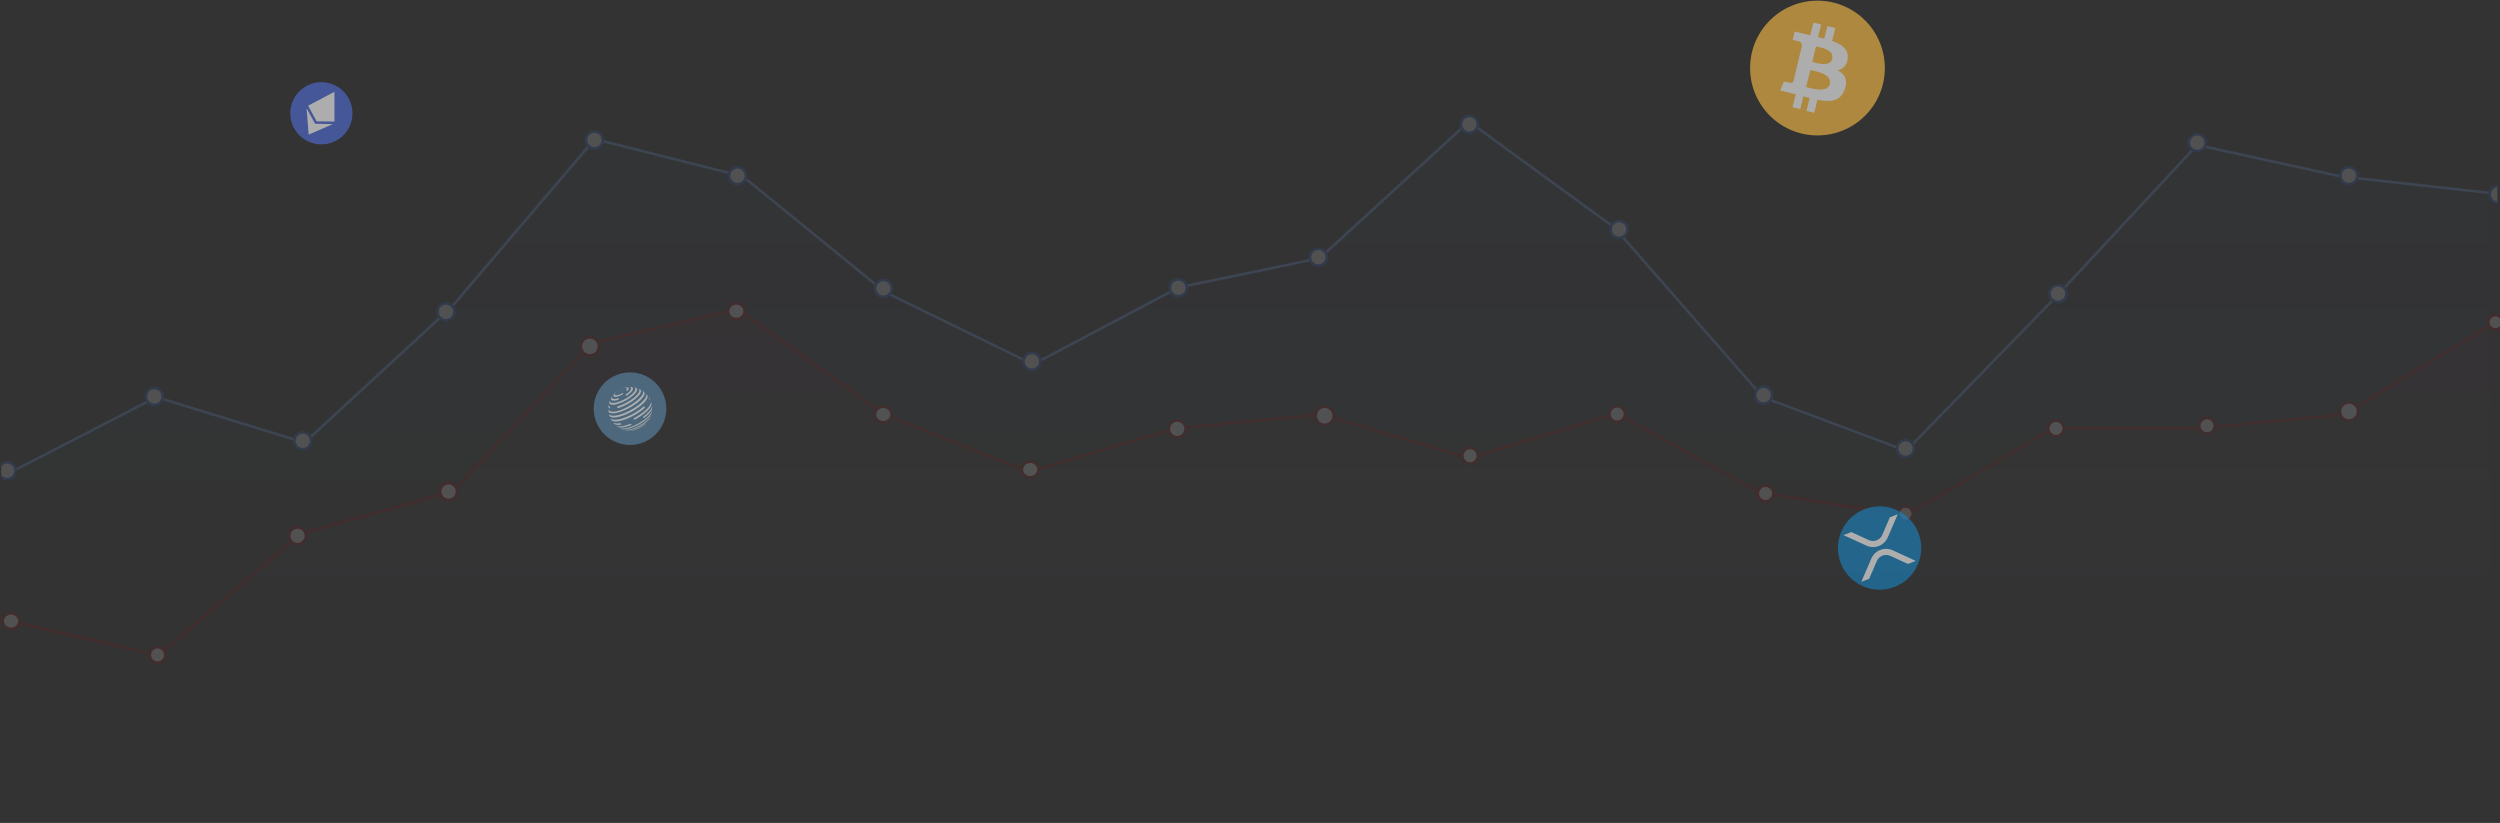 <svg width="1920" height="632" viewBox="0 0 1920 632" fill="none" xmlns="http://www.w3.org/2000/svg">
<rect x="0" y="0" width="1920" height="632" fill="#333333" stroke="none"/>
<g opacity="0.15" clip-path="url(#clip0_429_1410)">
<path fill-rule="evenodd" clip-rule="evenodd" d="M7.307 473.393L118.085 503.347L230.71 409.961L347.906 377.364L455.959 265.478L566.737 237.286L679.362 318.338L790.14 362.387L904.611 328.91L1015.39 318.338L1128.01 353.577L1241.76 317.457L1351.42 378.245L1464.04 395.865L1576.67 328.91H1687.44L1800.07 318.338L1912.69 249.62L1913.55 632L7.307 536.824" fill="url(#paint0_linear_429_1410)" fill-opacity="0.1"/>
<path fill-rule="evenodd" clip-rule="evenodd" d="M566.952 236.208L679.846 317.454L790.187 361.33L902.574 327.923L1015.49 317.324L1128.01 350.771L1241.87 316.377L1351.75 377.285L1463.84 394.821L1576.39 327.91H1689.24L1799.74 317.364L1912.17 248.766L1913.21 250.474L1800.39 319.311L1689.34 329.91H1576.94L1464.24 396.909L1351.09 379.206L1241.64 318.536L1128.02 352.859L1015.29 319.351L902.956 329.896L790.093 363.445L678.878 319.221L566.522 238.364L454.636 264.62L348.445 378.252L231.192 410.865L122.045 504.434L7.082 477.891L7.531 475.942L121.51 502.258L230.227 409.057L347.367 376.476L453.589 262.812L566.952 236.208Z" fill="#990505"/>
<path d="M15 477C15 480.25 12.156 483 8.5 483C4.844 483 2 480.25 2 477C2 473.75 4.844 471 8.5 471C12.156 471 15 473.75 15 477Z" fill="white" stroke="#990505" stroke-width="2"/>
<path d="M127 503C127 506.314 124.314 509 121 509C117.686 509 115 506.314 115 503C115 499.686 117.686 497 121 497C124.314 497 127 499.686 127 503Z" fill="white" stroke="#990505" stroke-width="2"/>
<path d="M235 411.5C235 415.09 232.09 418 228.5 418C224.91 418 222 415.09 222 411.5C222 407.91 224.91 405 228.5 405C232.09 405 235 407.91 235 411.5Z" fill="white" stroke="#990505" stroke-width="2"/>
<path d="M460 266C460 269.866 456.866 273 453 273C449.134 273 446 269.866 446 266C446 262.134 449.134 259 453 259C456.866 259 460 262.134 460 266Z" fill="white" stroke="#990505" stroke-width="2"/>
<path d="M351 377.5C351 381.09 348.09 384 344.5 384C340.91 384 338 381.09 338 377.5C338 373.91 340.91 371 344.5 371C348.09 371 351 373.91 351 377.5Z" fill="white" stroke="#990505" stroke-width="2"/>
<path d="M571.945 239.048C571.945 242.337 569.112 245.096 565.502 245.096C561.891 245.096 559.059 242.337 559.059 239.048C559.059 235.758 561.891 233 565.502 233C569.112 233 571.945 235.758 571.945 239.048Z" fill="white" stroke="#990505" stroke-width="2"/>
<path d="M684.764 318.338C684.764 321.627 681.932 324.385 678.321 324.385C674.711 324.385 671.878 321.627 671.878 318.338C671.878 315.048 674.711 312.29 678.321 312.29C681.932 312.29 684.764 315.048 684.764 318.338Z" fill="white" stroke="#990505" stroke-width="2"/>
<path d="M797.644 360.625C797.644 363.915 794.811 366.673 791.201 366.673C787.591 366.673 784.758 363.915 784.758 360.625C784.758 357.336 787.591 354.577 791.201 354.577C794.811 354.577 797.644 357.336 797.644 360.625Z" fill="white" stroke="#990505" stroke-width="2"/>
<path d="M910.577 329.361C910.577 332.951 907.667 335.861 904.077 335.861C900.488 335.861 897.577 332.951 897.577 329.361C897.577 325.771 900.488 322.861 904.077 322.861C907.667 322.861 910.577 325.771 910.577 329.361Z" fill="white" stroke="#990505" stroke-width="2"/>
<path d="M1024.38 319.29C1024.38 323.156 1021.24 326.29 1017.38 326.29C1013.51 326.29 1010.38 323.156 1010.38 319.29C1010.38 315.424 1013.51 312.29 1017.38 312.29C1021.24 312.29 1024.38 315.424 1024.38 319.29Z" fill="white" stroke="#990505" stroke-width="2"/>
<path d="M1135 350C1135 353.314 1132.31 356 1129 356C1125.69 356 1123 353.314 1123 350C1123 346.686 1125.69 344 1129 344C1132.31 344 1135 346.686 1135 350Z" fill="white" stroke="#990505" stroke-width="2"/>
<path d="M1248 318C1248 321.314 1245.31 324 1242 324C1238.69 324 1236 321.314 1236 318C1236 314.686 1238.69 312 1242 312C1245.31 312 1248 314.686 1248 318Z" fill="white" stroke="#990505" stroke-width="2"/>
<path d="M1362 379C1362 382.314 1359.31 385 1356 385C1352.69 385 1350 382.314 1350 379C1350 375.686 1352.69 373 1356 373C1359.31 373 1362 375.686 1362 379Z" fill="white" stroke="#990505" stroke-width="2"/>
<path d="M1469 394.5C1469 397.538 1466.54 400 1463.5 400C1460.46 400 1458 397.538 1458 394.5C1458 391.462 1460.46 389 1463.5 389C1466.54 389 1469 391.462 1469 394.5Z" fill="white" stroke="#990505" stroke-width="2"/>
<path d="M1585 329C1585 332.314 1582.31 335 1579 335C1575.69 335 1573 332.314 1573 329C1573 325.686 1575.69 323 1579 323C1582.31 323 1585 325.686 1585 329Z" fill="white" stroke="#990505" stroke-width="2"/>
<path d="M1701 327C1701 330.314 1698.31 333 1695 333C1691.69 333 1689 330.314 1689 327C1689 323.686 1691.69 321 1695 321C1698.31 321 1701 323.686 1701 327Z" fill="white" stroke="#990505" stroke-width="2"/>
<path d="M1811 316C1811 319.866 1807.87 323 1804 323C1800.13 323 1797 319.866 1797 316C1797 312.134 1800.13 309 1804 309C1807.87 309 1811 312.134 1811 316Z" fill="white" stroke="#990505" stroke-width="2"/>
<path d="M1922 247.5C1922 250.538 1919.54 253 1916.5 253C1913.46 253 1911 250.538 1911 247.5C1911 244.462 1913.46 242 1916.5 242C1919.54 242 1922 244.462 1922 247.5Z" fill="white" stroke="#990505" stroke-width="2"/>
</g>
<g opacity="0.15" clip-path="url(#clip1_429_1410)">
<path fill-rule="evenodd" clip-rule="evenodd" d="M5.958 363.07L116.209 304.747L230.198 339.741L343.252 235.656L453.503 106.447L567.491 135.16L676.808 223.991L790.796 279.623L902.915 220.402L1011.3 197.97L1126.22 92.988L1238.34 174.641L1352.33 304.747L1462.58 346.022L1577.5 228.029L1686.49 110.933L1797.07 135.16L1911.06 147.722V495H5.958" fill="url(#paint1_linear_429_1410)" fill-opacity="0.1"/>
<path fill-rule="evenodd" clip-rule="evenodd" d="M1128.13 92.09L1240.79 174.231L1354.47 304.138L1463.66 345.065L1577.9 227.643L1577.91 227.626L1687.07 110.214L1797.94 134.534L1911.66 147.081L1911.44 149.069L1797.62 136.51L1687.75 112.412L1579.36 229.005L1579.35 229.013L1579.35 229.021L1464.19 347.397L1353.3 305.834L1239.43 175.716L1128.28 94.67L1013.97 199.21L905.667 221.653L793.437 281.002L679.105 225.137L570.079 136.437L457.125 107.951L347.447 236.64L234.142 341.079L120.211 306.062L9.392 363.215L8.475 361.437L120.019 303.91L233.631 338.83L346.003 235.251L456.409 105.708L570.998 134.606L680.189 223.441L793.401 278.758L904.983 219.752L1013.03 197.363L1128.13 92.09Z" fill="#75ACFE"/>
<path d="M12 361.5C12 365.09 9.09 368 5.5 368C1.91 368 -1 365.09 -1 361.5C-1 357.91 1.91 355 5.5 355C9.09 355 12 357.91 12 361.5Z" fill="white" stroke="#2B69DD" stroke-width="2"/>
<path d="M125 304.5C125 308.09 122.09 311 118.5 311C114.91 311 112 308.09 112 304.5C112 300.91 114.91 298 118.5 298C122.09 298 125 300.91 125 304.5Z" fill="white" stroke="#2B69DD" stroke-width="2"/>
<path d="M239 338.5C239 342.09 236.09 345 232.5 345C228.91 345 226 342.09 226 338.5C226 334.91 228.91 332 232.5 332C236.09 332 239 334.91 239 338.5Z" fill="white" stroke="#2B69DD" stroke-width="2"/>
<path d="M463 107.5C463 111.09 460.09 114 456.5 114C452.91 114 450 111.09 450 107.5C450 103.91 452.91 101 456.5 101C460.09 101 463 103.91 463 107.5Z" fill="white" stroke="#2B69DD" stroke-width="2"/>
<path d="M349 239.5C349 243.09 346.09 246 342.5 246C338.91 246 336 243.09 336 239.5C336 235.91 338.91 233 342.5 233C346.09 233 349 235.91 349 239.5Z" fill="white" stroke="#2B69DD" stroke-width="2"/>
<path d="M572.908 134.952C572.908 138.542 569.998 141.452 566.408 141.452C562.818 141.452 559.908 138.542 559.908 134.952C559.908 131.362 562.818 128.452 566.408 128.452C569.998 128.452 572.908 131.362 572.908 134.952Z" fill="white" stroke="#2B69DD" stroke-width="2"/>
<path d="M685 221.5C685 225.09 682.09 228 678.5 228C674.91 228 672 225.09 672 221.5C672 217.91 674.91 215 678.5 215C682.09 215 685 217.91 685 221.5Z" fill="white" stroke="#2B69DD" stroke-width="2"/>
<path d="M799 277.5C799 281.09 796.09 284 792.5 284C788.91 284 786 281.09 786 277.5C786 273.91 788.91 271 792.5 271C796.09 271 799 273.91 799 277.5Z" fill="white" stroke="#2B69DD" stroke-width="2"/>
<path d="M911.43 221.029C911.43 224.619 908.52 227.529 904.93 227.529C901.34 227.529 898.43 224.619 898.43 221.029C898.43 217.439 901.34 214.529 904.93 214.529C908.52 214.529 911.43 217.439 911.43 221.029Z" fill="white" stroke="#2B69DD" stroke-width="2"/>
<path d="M1019 197.5C1019 201.09 1016.09 204 1012.5 204C1008.91 204 1006 201.09 1006 197.5C1006 193.91 1008.91 191 1012.5 191C1016.09 191 1019 193.91 1019 197.5Z" fill="white" stroke="#2B69DD" stroke-width="2"/>
<path d="M1135 95.5C1135 99.09 1132.09 102 1128.5 102C1124.91 102 1122 99.09 1122 95.5C1122 91.91 1124.91 89 1128.5 89C1132.09 89 1135 91.91 1135 95.5Z" fill="white" stroke="#2B69DD" stroke-width="2"/>
<path d="M1249.95 176.197C1249.95 179.787 1247.04 182.697 1243.45 182.697C1239.86 182.697 1236.95 179.787 1236.95 176.197C1236.95 172.607 1239.86 169.697 1243.45 169.697C1247.04 169.697 1249.95 172.607 1249.95 176.197Z" fill="white" stroke="#2B69DD" stroke-width="2"/>
<path d="M1360.91 303.52C1360.91 307.109 1358 310.02 1354.41 310.02C1350.82 310.02 1347.91 307.109 1347.91 303.52C1347.91 299.93 1350.82 297.02 1354.41 297.02C1358 297.02 1360.91 299.93 1360.91 303.52Z" fill="white" stroke="#2B69DD" stroke-width="2"/>
<path d="M1470 344.5C1470 348.09 1467.09 351 1463.5 351C1459.91 351 1457 348.09 1457 344.5C1457 340.91 1459.91 338 1463.5 338C1467.09 338 1470 340.91 1470 344.5Z" fill="white" stroke="#2B69DD" stroke-width="2"/>
<path d="M1587 225.5C1587 229.09 1584.09 232 1580.5 232C1576.91 232 1574 229.09 1574 225.5C1574 221.91 1576.91 219 1580.5 219C1584.09 219 1587 221.91 1587 225.5Z" fill="white" stroke="#2B69DD" stroke-width="2"/>
<path d="M1694 109.5C1694 113.09 1691.09 116 1687.5 116C1683.91 116 1681 113.09 1681 109.5C1681 105.91 1683.91 103 1687.5 103C1691.09 103 1694 105.91 1694 109.5Z" fill="white" stroke="#2B69DD" stroke-width="2"/>
<path d="M1810.39 134.952C1810.39 138.542 1807.48 141.452 1803.89 141.452C1800.3 141.452 1797.39 138.542 1797.39 134.952C1797.39 131.362 1800.3 128.452 1803.89 128.452C1807.48 128.452 1810.39 131.362 1810.39 134.952Z" fill="white" stroke="#2B69DD" stroke-width="2"/>
<path d="M1925.11 149.298C1925.11 152.888 1922.2 155.798 1918.61 155.798C1915.02 155.798 1912.11 152.888 1912.11 149.298C1912.11 145.708 1915.02 142.798 1918.61 142.798C1922.2 142.798 1925.11 145.708 1925.11 149.298Z" fill="white" stroke="#2B69DD" stroke-width="2"/>
</g>
<g opacity="0.6">
<path fill-rule="evenodd" clip-rule="evenodd" d="M1447.56 52.257C1447.56 80.833 1424.39 103.998 1395.82 103.998C1367.24 103.998 1344.08 80.833 1344.08 52.257C1344.08 23.681 1367.24 0.516 1395.82 0.516C1424.39 0.516 1447.56 23.681 1447.56 52.257" fill="#FFC246"/>
<path fill-rule="evenodd" clip-rule="evenodd" d="M1418.98 45.191C1420.05 37.924 1414.57 33.996 1407.05 31.377L1409.48 21.556L1403.42 20.018L1401.02 29.642L1396.29 28.496L1398.65 18.839L1392.72 17.334L1390.29 27.154L1378.3 24.208L1376.84 30.624C1376.84 30.624 1381.25 31.639 1381.15 31.704C1382.82 31.956 1384.02 33.468 1383.9 35.174L1377.42 62.214C1377.25 62.77 1376.87 63.234 1376.35 63.504C1375.84 63.774 1375.25 63.828 1374.7 63.654L1370.06 62.541L1367.11 69.415L1374.86 71.379L1379.11 72.493L1376.64 82.313L1382.57 83.786L1385.01 73.966L1389.8 75.34L1387.37 85.161L1393.34 86.667L1395.8 76.683C1405.95 78.647 1413.56 77.861 1416.77 68.597C1419.37 61.133 1416.77 56.812 1411.33 54.03C1415.57 53.177 1418.71 49.549 1418.98 45.191ZM1405.4 64.44C1403.55 71.903 1391.1 67.713 1387.08 66.862L1390.32 53.768C1394.24 54.652 1407.18 56.616 1405.27 64.44H1405.4ZM1407.21 45.093C1405.56 51.869 1395.18 48.367 1391.85 47.581L1394.67 35.6C1398.04 36.451 1408.83 38.022 1407.08 45.093H1407.21Z" fill="white"/>
</g>
<g opacity="0.6">
<path fill-rule="evenodd" clip-rule="evenodd" d="M511.721 313.861C511.721 329.248 499.248 341.721 483.861 341.721C468.474 341.721 456 329.248 456 313.861C456 298.474 468.474 286 483.861 286C499.248 286 511.721 298.474 511.721 313.861" fill="#5D8BAD"/>
<path fill-rule="evenodd" clip-rule="evenodd" d="M482.759 297.245L482.765 297.244C483.185 297.226 483.733 297.202 484.149 297.2C485.621 297.206 486.389 297.782 486.089 298.912C485.718 300.299 483.825 302.181 481.284 303.867C480.803 304.096 480.307 303.447 480.41 303.172C480.43 303.132 480.459 303.096 480.494 303.068C482.714 301.595 484.366 299.953 484.694 298.741C484.981 297.644 484.118 297.149 482.543 297.263L482.759 297.245ZM482.38 297.277L482.543 297.263C482.489 297.267 482.435 297.271 482.38 297.277ZM492.256 301.071C492.541 300.009 492.185 299.276 491.332 298.88C491.058 298.749 490.719 298.606 490.398 298.471L490.398 298.471L490.398 298.471L490.398 298.471C490.308 298.433 490.219 298.395 490.134 298.359C490.069 298.331 490.001 298.302 489.928 298.275L490.134 298.359C490.941 298.732 491.277 299.422 491.009 300.424C490.212 303.42 484.324 308.068 477.864 310.807C476.74 311.29 475.588 311.706 474.415 312.052C474.313 312.088 474.225 312.155 474.163 312.243C473.904 312.612 474.005 313.508 474.624 313.419C475.871 313.052 477.095 312.611 478.289 312.099C485.156 309.191 491.408 304.255 492.256 301.071ZM498.764 305.96L498.97 306.355C499.097 306.701 499.143 306.827 499.161 306.958C499.171 307.033 499.172 307.109 499.174 307.229C499.171 307.251 499.161 307.272 499.146 307.287C498.959 307.224 498.505 306.363 498.462 305.986C498.465 305.67 498.389 305.358 498.242 305.078L498.764 305.96ZM498.176 304.967L498.242 305.078C498.221 305.04 498.199 305.003 498.176 304.967ZM500.272 309.759C500.369 310.133 500.356 310.569 500.224 311.067C499.384 314.204 494.044 318.804 487.578 322.198C486.855 322.5 486.413 321.954 486.586 321.489C486.656 321.314 486.787 321.17 486.955 321.083C493.529 317.632 498.96 312.956 499.807 309.767C499.949 309.236 499.956 308.775 499.842 308.384L499.901 308.563C500.03 308.954 500.176 309.4 500.272 309.759ZM499.807 308.278L499.842 308.384C499.831 308.348 499.82 308.313 499.807 308.278ZM471.194 303.599C471.178 303.66 471.166 303.721 471.158 303.782C471.123 303.984 471.169 304.19 471.286 304.358C471.805 305.064 473.753 304.902 476.28 303.835C477.076 303.495 477.848 303.104 478.592 302.663C478.753 302.524 478.638 302.31 478.585 302.23C478.531 302.151 478.265 301.848 478.037 301.932C477.445 302.281 476.832 302.591 476.2 302.859C474.192 303.712 472.642 303.841 472.229 303.279C472.118 303.128 472.09 302.928 472.157 302.676C472.259 302.359 472.423 302.065 472.641 301.811C473.018 301.359 473.445 300.951 473.913 300.594C475.098 299.74 476.374 299.02 477.719 298.448C477.887 298.376 478.051 298.315 478.213 298.254L478.214 298.254C478.261 298.236 478.309 298.219 478.357 298.201C480.352 297.548 481.658 297.749 481.387 298.766C481.304 299.081 481.079 299.434 480.743 299.837C480.886 299.984 481.663 300.163 482.004 299.995C482.418 299.521 482.697 299.072 482.802 298.681C483.113 297.513 481.775 297.2 479.632 297.775C479.465 297.82 479.37 297.848 479.253 297.883L479.253 297.883L479.253 297.883L479.253 297.883C479.202 297.899 479.147 297.915 479.079 297.935C478.859 298 478.785 298.024 478.543 298.109C478.3 298.194 478.17 298.242 478.002 298.306C477.833 298.369 477.715 298.418 477.488 298.512L477.451 298.527C477.296 298.593 477.219 298.628 477.098 298.682L477.022 298.716C476.852 298.793 476.781 298.827 476.613 298.909C476.497 298.966 476.432 299 476.35 299.042C476.314 299.061 476.274 299.081 476.226 299.106C476.068 299.187 476.007 299.219 475.848 299.308C475.742 299.367 475.681 299.403 475.607 299.446L475.607 299.446L475.607 299.446L475.607 299.446C475.57 299.468 475.53 299.492 475.479 299.521C475.328 299.608 475.273 299.641 475.113 299.742C475.002 299.812 474.942 299.851 474.863 299.902L474.863 299.902C474.829 299.924 474.791 299.949 474.743 299.98C474.596 300.076 474.537 300.117 474.395 300.216L474.372 300.232C474.236 300.327 474.169 300.377 474.069 300.45L473.98 300.515C473.859 300.604 473.794 300.655 473.694 300.733L473.694 300.733L473.694 300.733L473.694 300.733L473.592 300.812C473.441 300.933 473.366 300.995 473.255 301.087L473.165 301.163C472.996 301.303 472.92 301.367 472.739 301.535C472.401 301.834 472.089 302.161 471.804 302.511C471.601 302.757 471.43 303.028 471.295 303.317C471.254 303.408 471.22 303.503 471.194 303.599ZM469.293 306.271C469.304 306.182 469.322 306.093 469.345 306.007C469.383 305.867 469.432 305.731 469.49 305.599C469.579 305.416 469.713 305.179 469.816 305.004C469.893 304.871 469.994 304.729 470.097 304.583L470.097 304.583L470.097 304.583C470.13 304.535 470.164 304.487 470.198 304.439L470.236 304.384C470.361 304.205 470.488 304.021 470.601 303.869L470.832 303.569L470.836 303.564C470.711 303.726 470.599 303.893 470.487 304.06L470.487 304.06L470.487 304.06L470.487 304.06L470.487 304.06L470.487 304.06L470.487 304.06L470.487 304.06L470.487 304.06L470.487 304.06L470.487 304.06L470.487 304.06L470.435 304.138C470.276 304.385 470.153 304.653 470.068 304.935C469.963 305.332 470.008 305.65 470.184 305.89C470.727 306.63 472.515 306.614 474.928 305.813C475.278 305.763 475.245 306.407 475.244 306.414C475.214 306.765 475.167 307.295 472.098 307.674C471.218 307.781 470.051 307.773 469.494 307.121L469.48 307.103C469.404 306.996 469.35 306.875 469.319 306.747C469.319 306.743 469.317 306.738 469.315 306.734C469.314 306.73 469.312 306.726 469.312 306.722C469.289 306.573 469.282 306.422 469.293 306.271ZM468.07 308.707C468.041 308.817 468.018 308.929 468.004 309.043C467.952 309.463 468.035 309.812 468.238 310.089C469.186 311.38 472.745 311.084 477.365 309.127C483.216 306.647 488.549 302.435 489.273 299.72C489.534 298.741 489.16 298.092 488.248 297.756L488.22 297.748C488.061 297.704 487.892 297.658 487.601 297.597C487.209 297.515 487.19 297.516 487.041 297.526L487.039 297.526C487.824 297.815 488.165 298.41 487.926 299.305C487.265 301.787 482.389 305.638 477.037 307.906C472.819 309.693 469.564 309.967 468.697 308.784C468.465 308.467 468.404 308.044 468.545 307.517C468.578 307.395 468.618 307.275 468.666 307.157C468.696 307.087 468.726 307.019 468.755 306.955C468.722 307.023 468.693 307.091 468.666 307.157C468.517 307.503 468.359 307.909 468.224 308.256L468.224 308.256L468.224 308.257L468.224 308.257L468.154 308.437C468.121 308.528 468.093 308.618 468.07 308.707ZM467.324 311.999L467.459 311.091L467.578 310.487C467.588 310.441 467.599 310.394 467.612 310.346C467.592 310.439 467.578 310.532 467.564 310.626C467.555 310.686 467.546 310.745 467.536 310.804C467.499 311.23 467.587 311.589 467.797 311.875C467.959 312.089 468.169 312.262 468.411 312.379C468.623 312.568 468.511 313.297 468.509 313.303C468.471 313.525 468.396 313.786 468.25 313.764C467.991 313.634 467.769 313.441 467.602 313.204V313.232C467.582 313.206 467.567 313.177 467.551 313.148C467.543 313.132 467.534 313.116 467.525 313.1C467.52 313.093 467.516 313.085 467.511 313.078L467.511 313.078C467.501 313.061 467.491 313.045 467.483 313.028C467.476 313.015 467.47 313.006 467.464 312.997C467.459 312.989 467.454 312.982 467.45 312.973C467.399 312.856 467.363 312.734 467.343 312.608C467.34 312.59 467.338 312.571 467.335 312.552C467.334 312.54 467.333 312.529 467.331 312.517C467.322 312.464 467.315 312.411 467.311 312.357C467.305 312.236 467.31 312.115 467.324 311.995V311.999ZM467.368 315.992C467.374 316.013 467.38 316.034 467.388 316.053V316.049L467.395 316.067L467.395 316.067C467.399 316.078 467.403 316.088 467.407 316.098C467.454 316.212 467.514 316.32 467.586 316.42C467.586 316.413 467.586 316.406 467.586 316.399C468.802 318.095 473.433 317.721 479.453 315.174C487.069 311.943 494.006 306.464 494.945 302.935C495.203 301.97 494.985 301.25 494.379 300.78L493.707 300.276L493.133 299.888C493.431 300.107 493.984 300.514 493.935 301.478C493.661 306.998 472.28 320.153 467.513 315.05C467.322 314.784 467.214 314.468 467.201 314.142C467.201 314.106 467.2 314.072 467.2 314.038C467.2 314.072 467.2 314.107 467.201 314.142C467.206 314.457 467.228 314.829 467.249 315.171L467.249 315.171L467.249 315.171L467.249 315.171C467.254 315.267 467.26 315.361 467.265 315.45V315.467C467.271 315.5 467.271 315.536 467.271 315.568C467.275 315.575 467.275 315.581 467.275 315.589C467.277 315.602 467.28 315.615 467.283 315.629C467.286 315.643 467.29 315.658 467.292 315.673C467.306 315.768 467.327 315.861 467.357 315.953C467.361 315.966 467.365 315.979 467.368 315.992ZM468.255 319.603L468.241 319.585L468.236 319.578L468.23 319.571L468.22 319.557C468.104 319.418 468.022 319.254 467.983 319.078C467.95 318.96 467.915 318.833 467.878 318.701L467.878 318.7L467.878 318.7L467.878 318.7C467.779 318.347 467.672 317.962 467.597 317.641C467.65 317.854 467.743 318.054 467.873 318.232L467.892 318.258C469.204 319.974 474.005 319.565 480.209 316.938C488.126 313.578 495.336 307.885 496.316 304.213C496.538 303.373 496.418 302.718 496.008 302.239L496.16 302.403L496.164 302.407L496.166 302.41L496.167 302.411C496.431 302.693 496.721 303.005 496.942 303.268C497.353 303.756 497.472 304.425 497.246 305.272C496.247 309.017 488.892 314.826 480.817 318.247C474.479 320.935 469.584 321.348 468.252 319.591L468.255 319.603ZM495.902 302.125L496.008 302.239C495.974 302.2 495.939 302.161 495.902 302.125ZM467.583 317.58C467.587 317.601 467.592 317.621 467.597 317.641L467.583 317.58ZM469.291 322.092C469.501 322.546 469.571 322.596 469.571 322.596V322.592C469.67 322.705 469.776 322.812 469.889 322.91C471.569 324.329 476.314 323.806 482.367 321.252C487.226 319.194 491.828 316.284 494.986 313.463L494.986 313.463C495.114 313.284 495.307 313.014 495.143 312.569C495.068 312.365 494.832 311.919 494.282 312.208C491.126 315.025 486.532 317.929 481.682 319.984C475.223 322.719 470.24 323.134 468.913 321.328C469.024 321.569 469.142 321.808 469.267 322.046L469.291 322.092ZM471.13 324.798C470.955 324.591 470.781 324.382 470.64 324.198C470.63 324.187 470.622 324.175 470.613 324.163C470.62 324.172 470.627 324.18 470.634 324.189C470.642 324.197 470.649 324.205 470.655 324.214C471.443 325.207 473.393 325.491 476.116 325.043C476.665 325.013 477.026 325.472 477.093 325.596C477.169 325.741 477.249 325.997 476.915 326.094C474.346 326.514 472.472 326.278 471.642 325.392C471.485 325.214 471.304 325.001 471.13 324.793V324.798ZM473.215 326.891C473.178 326.864 473.142 326.836 473.108 326.807V326.803C473.143 326.832 473.178 326.861 473.215 326.891ZM473.215 326.891C474.792 328.049 478.793 327.641 483.905 325.617C484.676 325.381 484.933 325.895 484.936 325.901L484.936 325.901C484.979 326.004 485.033 326.268 484.6 326.483C479.695 328.425 475.848 328.823 474.305 327.734C474.201 327.653 474.086 327.566 473.968 327.476L473.968 327.476L473.968 327.476L473.967 327.476C473.715 327.283 473.443 327.077 473.215 326.891ZM495.851 325.554C495.744 325.728 495.61 325.885 495.456 326.019C493.854 327.307 491.741 328.582 489.528 329.52C487.662 330.311 486.031 330.732 484.823 330.794C484.391 330.802 483.841 330.803 483.368 330.794C484.76 330.794 486.742 330.316 489.039 329.343C491.547 328.28 493.941 326.835 495.759 325.375C495.803 325.346 495.849 325.321 495.898 325.301L495.934 325.368C495.912 325.431 495.884 325.492 495.851 325.55V325.554ZM483.077 330.787C483.17 330.794 483.268 330.794 483.368 330.794L483.077 330.787ZM480.947 330.526C485.528 331.262 497.034 325.529 499.541 320.406C499.692 320.066 499.838 319.625 499.968 319.232L499.968 319.231L499.971 319.223C499.991 319.162 500.011 319.102 500.03 319.044C500.049 318.991 500.067 318.939 500.083 318.887C500.066 318.938 500.048 318.99 500.03 319.044C499.008 321.86 493.645 326.025 487.778 328.512C484.154 330.047 481.157 330.595 479.491 330.188C479.449 330.177 479.407 330.166 479.367 330.155C479.408 330.167 479.449 330.178 479.491 330.188C479.932 330.302 480.481 330.423 480.91 330.518L480.91 330.518L480.947 330.526ZM500.69 315.946L500.69 315.946C500.653 316.258 500.612 316.592 500.566 316.861C500.551 316.945 500.533 317.023 500.51 317.108C499.688 320.191 493.634 324.972 486.986 327.788C482.664 329.62 479.154 330.17 477.456 329.48C477.388 329.448 477.316 329.415 477.241 329.38L477.24 329.38L477.24 329.38C476.857 329.203 476.411 328.997 476.07 328.818C481.902 331.247 499.901 321.412 500.76 315.326L500.74 315.547C500.724 315.67 500.708 315.806 500.69 315.946ZM494.62 320.935C497.861 318.542 500.184 316.033 500.696 314.112H500.697C500.772 313.845 500.806 313.569 500.799 313.293L500.768 312.752L500.669 311.795C500.702 312.135 500.671 312.479 500.575 312.807C500.045 314.796 497.643 317.395 494.283 319.872C494.111 320.011 493.991 320.204 493.943 320.419C493.864 320.793 494.095 321.257 494.62 320.935Z" fill="white"/>
</g>
<g opacity="0.6">
<path fill-rule="evenodd" clip-rule="evenodd" d="M1454.99 450.752C1438.49 457.086 1419.98 448.845 1413.64 432.345C1407.31 415.846 1415.55 397.336 1432.05 391.003C1448.55 384.669 1467.06 392.91 1473.39 409.41C1479.73 425.909 1471.48 444.419 1454.99 450.752Z" fill="#1786C4"/>
<path fill-rule="evenodd" clip-rule="evenodd" d="M1457.47 394.955L1451.42 397.277L1445.62 410.741C1443.87 414.804 1439.19 416.6 1435.17 414.752L1421.85 408.628L1415.8 410.95L1433.34 419.011C1439.68 421.929 1447.07 419.094 1449.83 412.678L1457.47 394.955ZM1429.49 446.829L1435.54 444.507L1441.38 430.934C1443.13 426.871 1447.81 425.075 1451.83 426.923L1465.26 433.097L1471.31 430.775L1453.67 422.664C1447.32 419.746 1439.93 422.582 1437.17 428.997L1429.49 446.829Z" fill="white"/>
</g>
<g opacity="0.6">
<path fill-rule="evenodd" clip-rule="evenodd" d="M267.266 99.309C260.466 110.61 245.793 114.258 234.492 107.458C223.191 100.658 219.543 85.984 226.343 74.683C233.143 63.383 247.817 59.734 259.117 66.534C270.418 73.335 274.066 88.008 267.266 99.309" fill="#5470DE"/>
<path fill-rule="evenodd" clip-rule="evenodd" d="M236.644 81.17L243.167 93.205L256.856 93.333L256.838 70.487L236.644 81.17ZM235.465 83.129L237.039 103.389L255.677 95.291L242.035 95.086L235.465 83.129Z" fill="white"/>
</g>
<defs>
<linearGradient id="paint0_linear_429_1410" x1="134.85" y1="237.286" x2="134.85" y2="579.181" gradientUnits="userSpaceOnUse">
<stop stop-color="#F31818"/>
<stop offset="1" stop-color="#5D7EF7" stop-opacity="0.01"/>
</linearGradient>
<linearGradient id="paint1_linear_429_1410" x1="5.958" y1="92.988" x2="5.958" y2="495" gradientUnits="userSpaceOnUse">
<stop stop-color="#3A96FD"/>
<stop offset="1" stop-color="#2E5BFF" stop-opacity="0.01"/>
</linearGradient>
<clipPath id="clip0_429_1410">
<rect width="1920" height="400" fill="white" transform="translate(0 232)"/>
</clipPath>
<clipPath id="clip1_429_1410">
<rect width="1917" height="407" fill="white" transform="translate(1 88)"/>
</clipPath>
</defs>
</svg>
